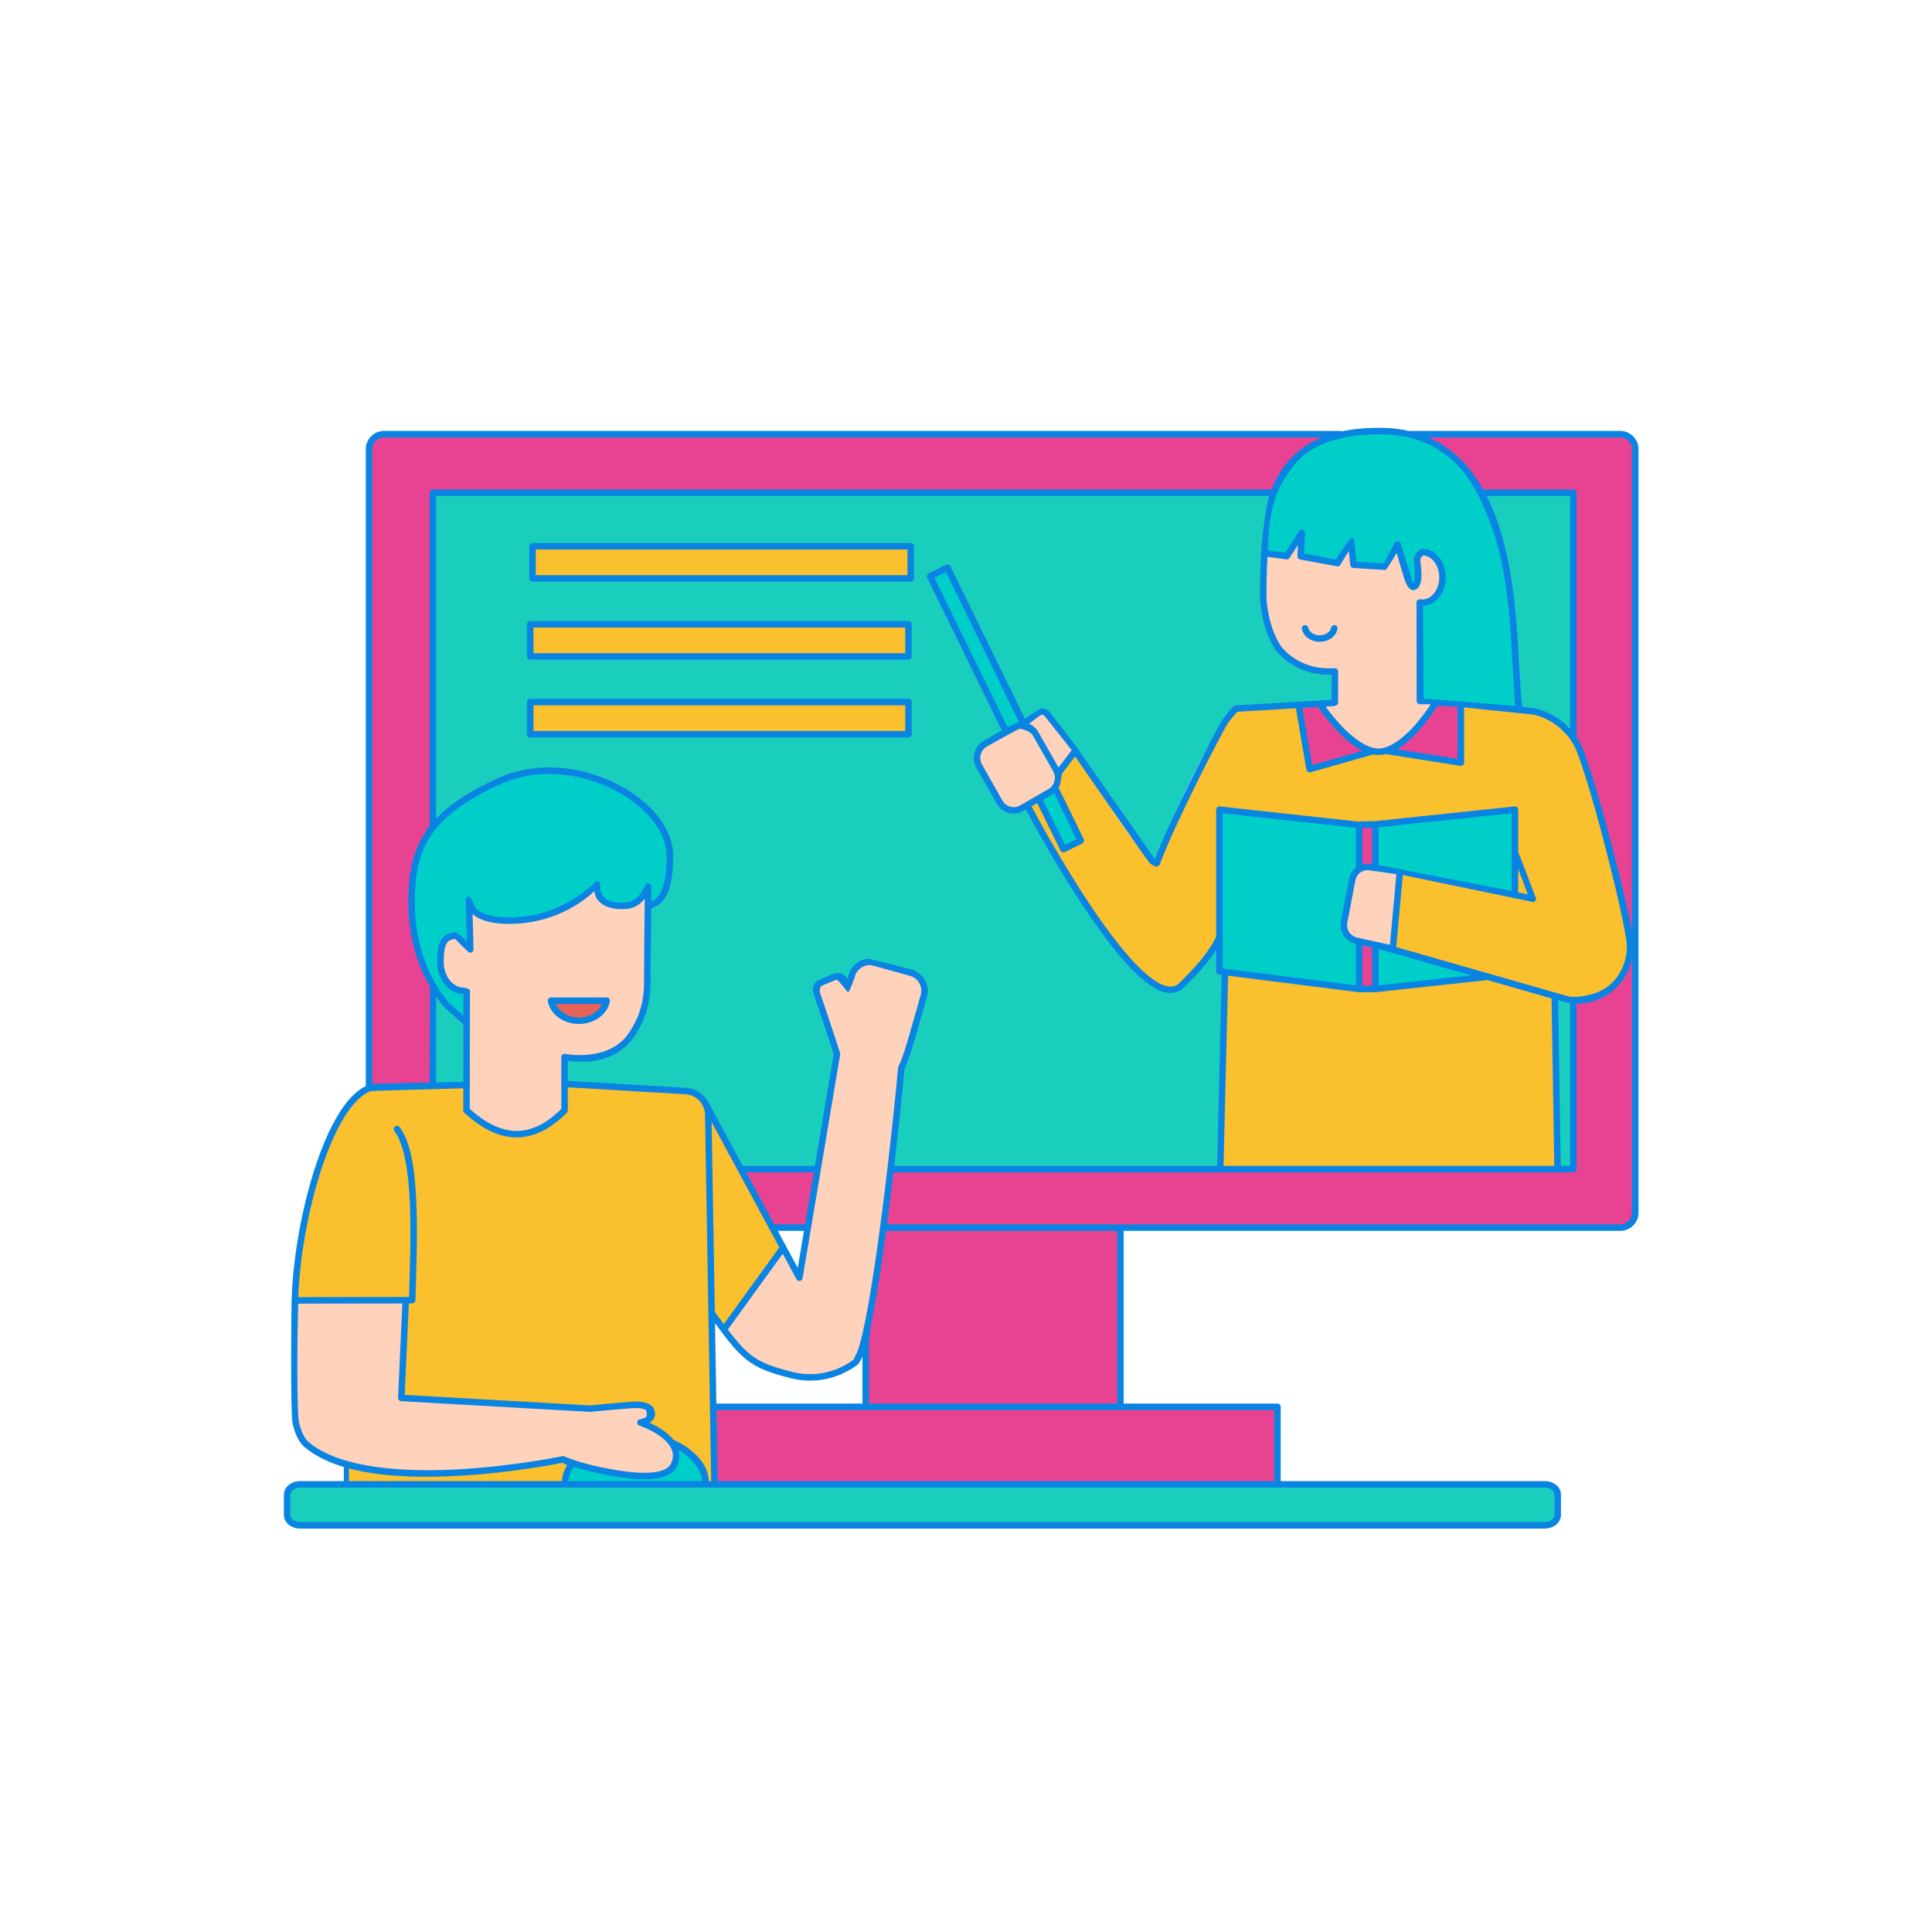 <?xml version="1.0" encoding="UTF-8"?>
<!DOCTYPE svg PUBLIC "-//W3C//DTD SVG 1.1//EN" "http://www.w3.org/Graphics/SVG/1.1/DTD/svg11.dtd">
<svg version="1.1" id="Layer_1_99_" xmlns="http://www.w3.org/2000/svg" xmlns:xlink="http://www.w3.org/1999/xlink" x="0px" y="0px" viewBox="0 0 595.276 595.276" enable-background="new 0 0 595.276 595.276" xml:space="preserve">
<path id="color_x5F_7" fill-rule="evenodd" clip-rule="evenodd" fill="#E96257" d="M170.514,308.815h15.711
	c-0.897,2.926-3.998,5.19-7.857,5.19C174.51,314.005,171.411,311.742,170.514,308.815z"></path>
<path id="color_x5F_6" fill-rule="evenodd" clip-rule="evenodd" fill="#1ACEBD" d="M475.901,469.478H92.526
	c-1.014,0-1.925-0.326-2.562-0.821c-0.637-0.496-0.995-1.14-0.995-1.838v-6.318c0-0.699,0.358-1.344,0.995-1.84
	c0.637-0.496,1.548-0.82,2.562-0.82h383.375c1.014,0,1.923,0.324,2.56,0.82c0.637,0.495,0.995,1.141,0.995,1.84v6.318
	c0,0.698-0.358,1.341-0.995,1.838C477.824,469.152,476.916,469.478,475.901,469.478z M228.742,359.711l-0.196,0.038l-11.339-21.004
	l-0.094,0.051c-1.351-1.789-3.435-2.992-5.817-3.133c-12.253-0.723-36.346-2.145-36.85-2.174v-7.226
	c1.64,0.307,14.242,2.347,20.612-7.241c3.422-5.152,4.885-10.213,4.885-16.411c0-9.987,0.206-15.875,0.214-23.201
	c0.205-0.019,0.439-0.051,0.714-0.125c0.739-0.199,1.707-0.658,2.638-1.652c1.861-1.989,3.556-6.046,3.379-14.372
	c-0.182-8.549-7.799-16.883-18.168-21.815c-6.48-3.082-14.07-4.84-21.675-4.438c-4.562,0.242-9.131,1.26-13.468,3.238
	c-9.17,4.181-15.472,8.438-19.689,13.277V152.305H391.76c-1.655,4.776-2.597,10.637-2.594,17.808
	c-0.067,0.081-0.107,0.181-0.114,0.285c0,0-0.332,5.484-0.332,12.994c0,2.719,0.53,6.225,1.534,9.551
	c1.003,3.326,2.464,6.469,4.428,8.447c3.795,3.822,8.938,5.98,14.4,6.006h1.731l-0.032,8.722c-0.125-0.008-0.232-0.01-0.438-0.004
	c-0.262,0.007-0.612,0.021-1.04,0.041c-0.855,0.039-2.019,0.1-3.393,0.178c-2.748,0.156-6.332,0.374-9.921,0.594
	c-3.59,0.222-7.184,0.447-9.955,0.615c-1.385,0.083-2.565,0.153-3.434,0.201c-0.868,0.048-1.477,0.071-1.541,0.07
	c-0.355-0.007-0.601,0.158-0.868,0.361c-0.266,0.204-0.546,0.479-0.86,0.831c-0.627,0.704-1.378,1.709-2.241,2.989
	c-1.727,2.56-3.892,6.214-6.268,10.637c-4.722,8.793-10.262,20.626-14.747,32.847c-0.143-0.076-0.377-0.229-0.698-0.53
	c-0.729-0.684-1.757-1.883-2.955-3.416c-2.398-3.066-5.499-7.48-8.563-11.995c-5.879-8.668-11.35-17.29-11.804-18.005
	c0.071-0.163,0.051-0.351-0.053-0.494c-0.181-0.27-0.763-1.011-1.619-2.102s-1.949-2.476-3.027-3.837
	c-2.157-2.723-4.253-5.35-4.253-5.35c-0.002-0.004-0.005-0.008-0.008-0.012c-0.513-0.61-1.23-0.955-1.97-1.017
	c-0.74-0.061-1.502,0.16-2.109,0.677l-3.382,2.883l-23.256-47.595c-0.082-0.168-0.253-0.276-0.44-0.279
	c-0.08-0.002-0.159,0.016-0.23,0.051l-5.353,2.653c-0.245,0.122-0.347,0.422-0.226,0.667l23.202,47.481l-6.032,3.479
	c-2.63,1.516-3.551,4.899-2.051,7.54l6.326,11.132c1.5,2.64,4.873,3.557,7.503,2.041l1.229-0.708
	c0.292,0.556,8.887,16.917,19.075,32.006c5.182,7.674,10.745,14.972,15.833,19.628c2.544,2.329,4.965,4.006,7.221,4.721
	c2.257,0.715,4.41,0.401,6.069-1.243c4.651-4.607,8.246-8.549,10.718-12.977v8.401c0,0.25,1.703,0.655,1.703,0.655l-1.392,57.519
	c-0.029,0.255-0.045,0.541-0.045,0.844l0.145,1.415H274.959c1.45-12.361,2.64-23.793,3.262-30.631
	c0.549-0.995,1.196-2.711,1.921-4.894c0.748-2.25,1.55-4.909,2.288-7.456c1.476-5.09,2.695-9.728,2.697-9.734
	c0.93-3.344-1.018-6.831-4.343-7.768l-11.102-3.131c-0.832-0.235-1.671-0.288-2.478-0.184c-2.421,0.315-4.545,2.047-5.244,4.555
	c0,0.001,0,0.001,0,0.002l-0.745,2.681l-0.442-1.085c-0.594-1.459-2.271-2.165-3.722-1.565l-4.352,1.799
	c-1.451,0.6-2.147,2.283-1.553,3.741c0.017,0.049,5.256,15.526,6.223,18.758l-5.866,34.911H228.742z M484.261,359.711h-3.859
	l-0.842-52.167c0.727,0.209,1.139,0.327,1.837,0.526c0.945,0.273,1.904,0.455,2.865,0.556V359.711z M133.888,305.416
	c2.01,3.179,3.64,4.869,3.64,4.869c0.008,0.009,0.017,0.017,0.026,0.026l5.614,4.972c0.035,0.032,0.076,0.059,0.119,0.08
	l-0.031,18.449l-9.368,0.197V305.416z M279.912,226.726c0.274,0,0.499-0.226,0.499-0.499v-9.906c0-0.274-0.226-0.499-0.499-0.499
	H163.379c-0.274,0-0.499,0.226-0.499,0.499v9.906c0,0.274,0.226,0.499,0.499,0.499H279.912z M457.233,152.305h27.028v73.629
	c-2.611-3.243-6.422-6.01-11.266-7.186c-0.151-0.037-0.345-0.063-0.661-0.106c-0.317-0.042-0.733-0.093-1.241-0.152
	c-0.623-0.073-1.588-0.174-2.452-0.268c-0.002-0.035-0.008-0.069-0.018-0.103c-0.373-1.238-0.613-3.58-0.796-6.641
	c-0.182-3.061-0.32-6.863-0.543-11.124c-0.449-8.526-1.241-18.896-3.438-28.954C462.379,164.681,460.28,158.103,457.233,152.305z
	 M279.912,202.753c0.274,0,0.499-0.226,0.499-0.499v-9.904c0-0.274-0.226-0.499-0.499-0.499H163.379
	c-0.274,0-0.499,0.226-0.499,0.499v9.904c0,0.274,0.226,0.499,0.499,0.499H279.912z M280.606,178.713
	c0.275-0.001,0.499-0.226,0.499-0.499v-9.904c0-0.275-0.225-0.499-0.499-0.499H164.073c-0.274,0-0.499,0.225-0.499,0.499v9.904
	c0,0.274,0.226,0.499,0.499,0.499H280.606z"></path>
<path id="color_x5F_5" fill-rule="evenodd" clip-rule="evenodd" fill="#FFD2BB" d="M124.705,401.114
	c-0.137,0.089-1.556,29.585-1.556,29.585c-0.012,0.271,58.657,3.821,58.657,3.821c0.17,0.014,4.866-0.825,9.087-1.144
	c2.11-0.159,4.272-0.209,5.979-0.015c0.854,0.096,3.712,0.465,3.88,2.024c0.044,0.404-1.022,1.471-1.469,1.726
	c-0.894,0.508-2.435,1.146-2.23,1.212c0,0,3.584,1.585,6.573,3.734c1.495,1.075,2.85,2.396,3.59,3.899
	c0.739,1.503,0.903,3.17,0.006,5.144c-0.419,0.924-1.187,1.61-2.282,2.118c-1.097,0.509-2.513,0.823-4.128,0.966
	c-3.231,0.287-7.252-0.101-11.16-0.757c-5.276-0.884-15.758-4.313-16.031-4.313c-0.039,0-0.078,0.005-0.115,0.014
	c0,0-14.671,3.079-31.854,4.071c-17.183,0.991-42.612-0.101-48.989-9.899c-4.66-7.159-1.573-33.549-1.233-42.13L124.705,401.114z
	 M267.838,296.864c0.517-0.015,1.047,0.047,1.572,0.195l11.104,3.129c2.803,0.789,4.437,3.714,3.651,6.541
	c-0.001,0.002-0.002,0.005-0.002,0.007c0,0-6.406,21.644-6.413,21.716c-0.971,10.69-9.228,71.45-10.633,78.443
	c-0.702,3.496-3.667,12.304-3.848,12.44c-5.582,4.176-12.742,5.577-19.47,3.813c-6.083-1.594-9.565-2.788-12.842-5.376
	c-2.285-1.806-7.184-8.287-7.114-8.384l17.393-24.034c0,0,5.52,8.655,5.56,8.416c0,0,11.589-69.077,11.568-69.15
	c-0.963-3.238-6.279-18.927-6.279-18.927c-0.004-0.009-0.008-0.018-0.012-0.027c-0.392-0.96,0.061-2.049,1.011-2.442l4.352-1.799
	c0.95-0.392,2.022,0.058,2.413,1.019c0,0,1.257,2.747,1.458,2.747c0.223,0,1.618-4.452,1.618-4.452
	C263.561,298.441,265.595,296.927,267.838,296.864z M183.4,273.64c0.044,0.749,0.21,1.721,0.739,2.676
	c1.08,1.948,3.655,3.694,9.064,3.213c3.494-0.31,5.079-2.624,5.983-4.37c0,0-0.242,17.295-0.242,27.45
	c0,6.044-1.388,10.848-4.717,15.859c-6.391,9.619-20.428,7.138-20.428,7.138c-0.034-0.007-0.352,16.283-0.352,16.283
	c-4.76,4.805-9.531,7.096-14.358,7.059c-4.823-0.036-9.769-2.409-14.849-7.073l0.063-36.666c0,0,0,0,0-0.001
	c0-0.274-1.155-0.421-1.448-0.421c-3.606,0-6.652-3.758-6.652-8.525c0-2.461,0.235-4.393,0.876-5.628
	c0.626-1.206,1.585-1.805,3.348-1.834c0.017,0.015,0.023,0.019,0.045,0.037c0.117,0.101,4.385,4.19,4.413,4.19
	c0.25,0,0.463-0.188,0.495-0.436c0.057-0.086-0.327-12.381-0.327-12.381c0.231,0.318,0.442,0.637,0.785,0.954
	c1.973,1.827,5.911,3.409,13.776,2.9C173.204,283.187,181.302,275.779,183.4,273.64z M187.452,308.41
	c0.006-0.031-18.177-0.368-18.177-0.094c0,0.032,0.003,0.063,0.009,0.094c0.714,3.784,4.543,6.594,9.083,6.594
	C182.908,315.004,186.738,312.194,187.452,308.41z M421.371,267.591c0.292-0.004,9.415,1.32,9.415,1.32l-2.089,22.8l-10.552-2.329
	c-0.004-0.001-0.009-0.002-0.013-0.004c-2.388-0.46-3.953-2.779-3.494-5.189l2.473-12.998
	C417.511,269.083,419.324,267.616,421.371,267.591z M314.83,223.994c1.518,0.036,2.977,0.846,3.786,2.27l6.326,11.133
	c1.232,2.169,0.48,4.933-1.682,6.179l-8.682,5.006c-2.161,1.245-4.902,0.501-6.136-1.668l-6.326-11.133
	c-1.233-2.169-0.479-4.933,1.682-6.179l8.682-5.006C313.021,224.284,314.613,223.988,314.83,223.994z M321.044,219.708
	c0.481,0.04,0.947,0.267,1.287,0.67c0.008,0.01,8.266,10.462,8.503,10.777l-4.767,6.255c-0.076-0.172-6.582-11.64-6.582-11.64
	c-0.759-1.336-2.002-2.218-3.381-2.579l3.561-3.037C320.065,219.813,320.562,219.667,321.044,219.708z M407.486,217.252
	c0.641-0.035,4.292-0.532,4.292-0.806c0-0.002,0-0.004,0-0.006l0.035-9.541c0,0,0-0.001,0-0.002c0-0.274-2.731-0.499-2.731-0.499
	c-5.134,0-10.058-2.052-13.69-5.709c-1.761-1.774-3.208-4.801-4.182-8.033c-0.975-3.233-1.491-6.675-1.491-9.263
	c0-7.168,0.292-11.965,0.317-12.395c0,0,6.763,0.8,6.869,0.638l3.625-5.618l-0.284,5.349c-0.013,0.25,12.194,2.572,12.302,2.396
	l3.373-5.511l1.05,6.199c0.026,0.241,10.283,0.594,10.375,0.423l3.137-5.792c0.237,0.863,0.682,2.506,1.433,5.062
	c0.464,1.578,1.641,6.927,3.595,6.957c1.537,0.023,2.411-2.003,1.626-8.15c-0.098-0.766,0.944-2.167,1.091-2.276
	c0.049-0.036,0.08-0.056,0.115-0.078c3.042,0.061,5.614,3.237,5.614,7.299c0,4.101-2.618,7.319-5.698,7.319
	c-0.25,0-1.322,0.158-1.322,0.431c0,0,0.28,30.827,0.553,30.827c0.167,0,4.106,0.227,4.048,0.33c0,0-2.2,3.607-5.428,7.208
	c-3.229,3.603-7.491,7.116-11.379,7.116s-8.349-3.525-11.767-7.133C410.208,221.085,408.194,218.273,407.486,217.252z
	 M402.118,193.101c-0.273,0.002-0.495,0.227-0.495,0.499c0,0.034,0.003,0.068,0.01,0.102c0.402,2.065,2.52,3.546,4.988,3.546
	c2.469,0,4.586-1.48,4.988-3.546c0.006-0.032,0.009-0.063,0.009-0.095c0-0.275-0.225-0.499-0.499-0.499
	c-0.239,0-0.445,0.171-0.49,0.405c-0.291,1.494-1.938,2.737-4.007,2.737c-2.068,0-3.716-1.242-4.006-2.737
	C402.577,193.308,402.417,193.15,402.118,193.101z"></path>
<path id="color_x5F_4" fill-rule="evenodd" clip-rule="evenodd" fill="#00CEC9" d="M216.953,456.842h-42.358
	c0.019-0.054,0.028-0.112,0.027-0.169c0-1.674,0.679-3.495,1.922-5.262c2.773,0.801,7.644,2.114,12.941,3.002
	c3.954,0.663,8.032,1.066,11.414,0.766c1.69-0.15,3.209-0.472,4.459-1.053c1.25-0.58,2.24-1.436,2.775-2.613
	c1-2.199,0.829-4.239-0.002-5.955c5.364,2.908,8.795,7.381,8.795,11.113C216.925,456.731,216.934,456.788,216.953,456.842z
	 M143.958,277.292l0.477,14.161c-0.205-0.208-2.216-2.753-4.25-3.207c-1.795-0.401-3.624,1.219-3.992,1.927
	c-0.785,1.512-0.989,3.571-0.989,6.091c0,5.195,3.992,9.269,8.28,9.269c0.153,0-0.194,8.525-0.194,8.525l-5.059-4.482
	c-0.031-0.032-10.178-10.43-10.84-28.996c-0.333-9.34,0.686-16.593,4.57-22.806c3.884-6.213,10.677-11.442,22.03-16.619
	c4.915-2.241,10.154-3.217,15.34-3.201c6.668,0.02,13.251,1.679,18.958,4.394c10.144,4.825,17.429,12.973,17.598,20.936
	c0.174,8.183-1.507,11.954-3.11,13.666c-0.801,0.856-2.351,1.794-2.933,1.951c-0.298,0.08,0.14-6.278-0.135-6.278
	c-0.217,0-0.41,0.142-0.475,0.349c0,0-1.735,5.176-6.122,5.565c-5.178,0.459-7.213-1.104-8.1-2.702
	c-0.886-1.598-1.362-3.858-1.457-3.749c0,0-8.632,9.991-24.006,10.985c-7.711,0.498-11.336-1.065-13.033-2.636
	c-0.848-0.785-1.796-3.649-2.062-3.649c-0.26,0-0.477,0.203-0.497,0.461c0,0,0.007,0.044,0.008,0.047H143.958z M424.265,291.756
	c0,0,20.59,5.816,31.609,8.983l-31.609,3.422V291.756z M376.22,250.02l42.062,4.596v13.017c-1.08,0.784-1.885,1.957-2.153,3.371
	l-2.474,12.998c-0.558,2.937,1.364,5.793,4.286,6.357l0.342,0.076v13.721l-42.062-5.322V250.02z M466.275,250.018v25.131
	l-42.01-8.195v-12.51L466.275,250.018z M324.916,243.548l7.434,15.21l-4.458,2.21l-7.155-14.546
	c-0.031-0.063-0.074-0.118-0.127-0.162C320.61,246.26,324.577,243.887,324.916,243.548z M291.702,175.573l23.175,47.43
	c-0.274-0.008-0.549,0.002-0.823,0.036c-0.71,0.086-3.855,1.718-3.855,1.718l-22.954-46.974L291.702,175.573z M425.128,133.303
	c11.826,0,19.524,5.13,26.059,11.666c4.954,4.953,10.189,19.801,11.684,26.645c2.176,9.966,2.967,20.288,3.416,28.793
	c0.224,4.253,0.925,16.242,1.31,17.701c-0.194-0.021-29.341-2.844-29.609-2.85c0,0,0.16-29.046,0.27-29.046
	c3.762,0,6.697-3.788,6.697-8.318c0-4.529-2.934-8.32-6.697-8.32c-0.231,0-2.253,2.406-2.112,3.502
	c0.551,4.32-0.305,7.023-0.711,7.667c-0.204,0.321-4.581-13.478-4.805-13.478c-0.184,0-4.009,6.851-4.009,6.851l-9.151-0.589
	c0,0-0.951-7.296-1.206-7.296c-0.174,0-4.388,6.717-4.388,6.717l-10.61-1.968c0,0-0.28-6.602-0.28-6.611
	c0-0.274-4.749,6.456-4.749,6.456l-6.073-0.817c0.006-7.21,2.169-17.557,2.043-17.651c2-5.148,5.815-9.827,9.228-12.508
	C408.123,134.596,416.913,133.303,425.128,133.303z"></path>
<path id="color_x5F_3" fill-rule="evenodd" clip-rule="evenodd" fill="#E84393" d="M393.106,456.842H220.634
	c0-0.029-0.29-17.166-0.386-22.888h172.858V456.842z M272.589,378.74c0.031,0.006,0.062,0.008,0.094,0.008h72.037
	c-0.004,0.025-0.005,0.051-0.004,0.076v53.796c-0.002,0.124,0.042,0.243,0.123,0.336h-77.66c0.037-0.071,0.055-0.151,0.055-0.232
	v-19.372c0.002-0.25,0.43-4.109,0.862-6.26C269.508,400.061,272.486,379.509,272.589,378.74z M248.473,377.75h-10.208l-9.2-17.04
	h22.27L248.473,377.75z M499.237,377.75H272.719c0.76-5.709,1.457-11.407,2.122-17.04H484.76c0.274,0,0.499-0.225,0.499-0.499
	v-51.509c4.059,0.181,8.096-1.13,11.314-3.77c4.244-3.482,6.529-8.834,6.12-14.329c-0.519-6.879-1.815-12.677-1.819-12.694
	c0-0.002-0.001-0.004-0.002-0.006c0-0.004-0.001-0.009-0.002-0.013c0,0-0.007-0.035-0.007-0.036
	c-0.002-0.005-0.004-0.01-0.006-0.015c-0.039-0.155-8.026-32.084-13.525-46.615c-0.501-1.324-1.197-2.662-2.073-3.952
	c0-0.005,0-0.011,0-0.016v-75.449c0-0.274-0.226-0.499-0.499-0.499h-28.066c-1.386-2.502-2.953-4.851-4.742-6.982
	c-3.768-4.489-8.507-8.013-14.423-10.056h61.708c2.272,0,4.106,1.83,4.106,4.104v235.275c0,1.088-0.432,2.13-1.204,2.9h-0.002
	C501.369,377.317,500.327,377.75,499.237,377.75z M118.299,134.269h291.895c-3.343,1.037-6.533,2.564-9.375,4.796
	c-3.612,2.838-6.629,6.807-8.692,12.241H133.389c-0.275,0-0.499,0.226-0.499,0.499v102.449c-0.002,0.12,0.04,0.237,0.117,0.329
	c-0.69,0.867-1.324,1.75-1.893,2.659c-4.028,6.444-5.054,13.943-4.718,23.374c0.375,10.513,3.761,18.483,6.703,23.504
	c-0.133,0.096-0.212,0.251-0.209,0.413v29.496l-18.183,0.38c-0.272,0.005-0.491,0.229-0.491,0.499c0,0.051,0.008,0.102,0.023,0.151
	c-0.011-0.027-0.024-0.053-0.039-0.078c0-0.007,0-0.015,0-0.022V138.373C114.199,136.098,116.031,134.269,118.299,134.269z
	 M423.266,304.224h-3.985v-13.568l3.985,0.88V304.224z M419.281,254.532l3.985,0.08v12.196l-0.819-0.119
	c-1.108-0.214-2.202-0.065-3.166,0.359V254.532z M406.317,217.312c0.001,0.003,0.003,0.007,0.005,0.01c0,0,2.428,3.677,5.915,7.358
	c2.596,2.741,5.772,5.523,9.069,6.769l-17.401,4.914l-3.206-18.715c1.807-0.109,3.81-0.234,5.269-0.316
	C406.109,217.324,406.179,217.32,406.317,217.312z M442.232,216.618c0.562,0.051,0.96,0.084,1.605,0.144
	c1.611,0.15,3.808,0.366,5.77,0.554l0.006,17.081l-20.758-3.254l0.002-0.002c2.959-1.36,5.726-3.932,7.994-6.463
	C440.151,220.997,442.381,216.707,442.232,216.618z"></path>
<path id="color_x5F_2" fill-rule="evenodd" clip-rule="evenodd" fill="#FBC02D" d="M106.765,451.312v6.078h66.603
	c0,0,1.164-2.539,1.493-4.001c0.329-1.462,0.696-2.803,0.696-2.803l-2.651-0.653c0,0-21.507,4.719-38.627,4.582
	C117.159,454.379,106.765,451.312,106.765,451.312z M219.637,456.842h-1.74c0.019-0.054,0.028-0.112,0.027-0.169
	c-1.847-8.578-10.645-12.56-10.682-12.55c-0.832-1.109-1.906-2.064-3.033-2.875c-2.224-1.599-4.214-2.445-5.462-2.926
	c0.426-0.123,2.26-1.405,2.417-1.779c0.28-0.663,0.237-1.502-0.238-2.407c-0.303-0.576-5.22-1.535-6.13-1.638
	c-1.819-0.206-9.18,1.352-14.091,1.225c-18.464-0.484-56.536-3.471-56.536-3.471l1.358-29.161c0.01-0.18,1.975-0.365,1.98-0.541
	c0.281-9.701,0.699-20.773,0.252-30.492c-0.447-9.719-1.706-18.079-5.037-22.479c-0.09-0.123-0.232-0.198-0.385-0.203
	c-0.005,0-0.011,0-0.017,0c-0.274,0-0.499,0.225-0.499,0.499c0,0.111,0.037,0.219,0.105,0.306c3.028,4,4.392,12.265,4.836,21.921
	c0.438,9.522,0.039,20.397-0.242,30.008l-35.152,0.062c0.408-12.215,2.968-27.052,6.97-39.473
	c2.029-6.296,4.425-11.968,7.077-16.353c2.653-4.385,6.118-8.125,9.087-9.299c0.255-0.095,28.752-0.241,28.752-0.241
	s0.045,7.575,0.148,7.671c5.251,4.868,10.483,7.43,15.68,7.469c5.198,0.039,10.289-2.456,15.223-7.487
	c0.091-0.093,0.142-7.974,0.142-7.974c0.579,0.034,24.558,1.452,36.791,2.174c3.602,0.213,6.427,3.177,6.488,6.815
	c0.265,15.751,0.589,34.984,1.025,60.783l-0.202,0.145c0.077,0.107,0.134,0.182,0.209,0.289L219.637,456.842z M218.728,343.666
	l21.997,40.743c-0.055,0.035-0.102,0.08-0.139,0.133l-17.555,24.259c-0.012,0.015-0.022,0.031-0.032,0.047
	c-0.984-1.324-2.077-2.846-3.249-4.489C219.316,378.622,218.995,359.501,218.728,343.666z M479.403,359.711H376.228
	c0.079-0.307,0.131-0.732,0.143-1.21c0.086-0.088,0.14-0.207,0.144-0.337l1.404-58.105l40.798,5.16
	c0.009,0.001,0.019,0.001,0.029,0.002c0.012,0.001,0.023,0.002,0.035,0.002h4.984c0.041,0,0.082-0.006,0.121-0.016l34.527-3.737
	c8.562,2.461,12.01,3.457,20.143,5.786L479.403,359.711z M450.606,217.412c1.672,0.161,3.088,0.293,4.826,0.464
	c4.177,0.41,8.346,0.831,11.561,1.171c1.607,0.169,2.974,0.319,3.983,0.436c0.504,0.059,0.92,0.109,1.227,0.15
	c0.308,0.041,0.53,0.08,0.556,0.086c7.009,1.703,11.778,6.935,13.639,11.857c5.453,14.412,13.504,46.557,13.504,46.557
	c0,0.002,0.001,0.005,0.002,0.008c0.013,0.06,1.283,5.767,1.795,12.537c0.385,5.172-1.765,10.208-5.757,13.482
	c-3.115,2.557-7.043,3.78-10.971,3.522c-0.069-0.032-0.144-0.048-0.219-0.047c-0.048,0.001-0.095,0.009-0.141,0.023
	c-0.986-0.088-1.97-0.267-2.939-0.546c0,0,0-0.001,0-0.002c-8.432-2.411-12.738-3.655-22.17-6.365
	c-0.072-0.216-0.283-0.357-0.509-0.341c-0.012,0-0.024,0.002-0.035,0.003l-0.456,0.049c-12.125-3.484-28.576-8.205-28.846-8.283
	l2.124-23.167l34.549,7.175c0.086,0.167,0.258,0.273,0.445,0.273c0.117,0,0.23-0.041,0.32-0.115l5.105,1.061
	c0.034,0.007,0.068,0.011,0.103,0.011c0.274,0,0.499-0.226,0.499-0.499c0-0.048-0.007-0.096-0.021-0.142
	c-0.704-2.395-2.861-7.726-5.255-13.723c-0.046-0.119-0.137-0.216-0.252-0.271v-13.312c0,0,0,0,0-0.001
	c0-0.274-0.226-0.499-0.499-0.499c-0.005,0-0.009,0-0.014,0.001c-0.013,0-0.026,0-0.039,0.002l-43.059,4.539
	c-0.103,0.007-0.2,0.046-0.28,0.111l-4.589-0.092c-0.017-0.001-0.034-0.001-0.051,0c-0.1,0.008-0.195,0.046-0.273,0.109
	l-42.695-4.665c-0.016-0.003-0.033-0.004-0.05-0.004c-0.002,0-0.003,0-0.004,0c-0.275,0-0.499,0.225-0.499,0.499v39.334
	c-0.043,0.041-0.078,0.09-0.104,0.143c-2.381,4.889-6.168,9.106-11.316,14.206c-1.41,1.396-3.044,1.639-5.064,0.999
	c-2.021-0.64-4.366-2.231-6.852-4.507c-4.971-4.55-10.517-11.809-15.678-19.451c-10.177-15.071-18.794-31.486-19.035-31.945
	l2.624-1.514c0.007,0.047,0.022,0.092,0.043,0.135l7.375,14.996c0.084,0.171,0.259,0.281,0.449,0.281
	c0.077,0,0.153-0.018,0.222-0.053l5.351-2.653c0.244-0.122,0.346-0.421,0.226-0.667l-7.832-16.029
	c-0.006-0.014-0.013-0.029-0.021-0.043c0.829-1.261,1.122-2.829,0.772-4.321c0.141-0.012,0.27-0.083,0.356-0.195l4.562-5.987
	c0.369,0.58,5.791,9.148,11.732,17.905c3.069,4.525,6.176,8.949,8.604,12.052c1.213,1.551,2.249,2.77,3.058,3.529
	c0.405,0.38,0.737,0.649,1.099,0.796c0.181,0.073,0.392,0.125,0.631,0.053c0.241-0.073,0.429-0.293,0.503-0.494
	c4.481-12.243,10.047-24.125,14.775-32.928c2.364-4.402,4.52-8.036,6.217-10.552c0.848-1.257,1.582-2.238,2.157-2.882
	c0.288-0.323,0.537-0.561,0.722-0.703c0.184-0.14,0.308-0.152,0.242-0.154c0.231,0.004,0.743-0.024,1.615-0.072
	c0.872-0.048,2.053-0.117,3.439-0.201c2.773-0.168,6.368-0.392,9.957-0.613c1.319-0.081,2.368-0.141,3.645-0.218l3.318,19.368
	c0.041,0.239,0.25,0.415,0.492,0.415c0.046,0,0.092-0.007,0.136-0.019l18.99-5.36c0.11-0.032,0.206-0.1,0.272-0.194
	c0.608,0.13,1.217,0.207,1.826,0.207c0.794,0,1.583-0.125,2.364-0.342c0.074,0.072,0.168,0.119,0.27,0.135l22.671,3.555
	c0.026,0.004,0.052,0.006,0.078,0.006c0.274,0,0.499-0.226,0.499-0.499l0,0L450.606,217.412z M467.274,265.123
	c1.916,4.81,3.539,8.932,4.237,11.113l-4.237-0.88V265.123z M279.412,225.727H163.879v-8.907h115.534V225.727z M279.412,201.755
	H163.879v-8.905h115.534V201.755z M280.106,177.714H164.573v-8.905h115.533V177.714z"></path>
<path id="color_x5F_1" fill-rule="evenodd" clip-rule="evenodd" fill="#0984E3" d="M475.901,470.976H92.526
	c-1.33,0-2.554-0.414-3.483-1.138c-0.928-0.723-1.572-1.801-1.572-3.019v-6.318c0-1.22,0.644-2.299,1.572-3.022
	c0.929-0.723,2.153-1.136,3.483-1.136h13.422c-0.029-1.445-0.027-2.892,0.004-4.339c-4.644-1.385-8.754-3.336-11.988-6.018
	c-1.933-1.603-3.076-4.205-3.807-7.395s-0.389-37.972-0.299-38.236c0.389-12.429,2.978-27.463,7.053-40.113
	c2.054-6.374,4.481-12.139,7.222-16.672c2.555-4.224,5.378-7.393,8.568-8.92V138.373c0-3.083,2.52-5.602,5.598-5.602h294.578
	c0.186-0.003,0.37,0.046,0.528,0.142c3.89-0.83,7.887-1.108,11.723-1.108c3.257,0,6.264,0.353,9.053,0.997
	c0.084-0.022,0.171-0.032,0.258-0.031h64.798c3.081,0,5.604,2.519,5.604,5.602v235.275c0,1.483-0.59,2.909-1.642,3.959l-0.002,0.002
	c-1.049,1.05-2.474,1.639-3.96,1.639H346.214v53.208h47.391c0.548,0,0.999,0.451,0.999,0.999v22.888h81.297
	c1.33,0,2.552,0.413,3.481,1.136c0.928,0.723,1.572,1.803,1.572,3.022v6.318c0,1.219-0.644,2.296-1.572,3.019
	C478.454,470.562,477.232,470.976,475.901,470.976z M475.901,458.341H92.526c-0.909,0-1.716,0.294-2.255,0.714
	c-0.54,0.42-0.802,0.921-0.802,1.446v6.318c0,0.524,0.262,1.023,0.802,1.443s1.346,0.716,2.255,0.716h383.375
	c0.909,0,1.714-0.296,2.253-0.716c0.54-0.42,0.802-0.919,0.802-1.443v-6.318c0-0.525-0.262-1.026-0.802-1.446
	C477.615,458.634,476.81,458.341,475.901,458.341z M173.141,456.343c0.068-1.661,0.645-3.333,1.613-4.931
	c-0.287-0.089-1.23-0.489-1.354-0.737c-1.108,0.229-15.04,3.063-31.664,4.022c-11.432,0.659-23.994,0.468-34.248-2.259
	c0.023,1.301,0.021,2.604-0.004,3.905H173.141z M216.407,456.343c-0.183-3.114-2.93-6.92-7.333-9.659
	c0.402,1.532,0.322,3.258-0.487,5.038c-0.592,1.303-1.692,2.242-3.018,2.859c-1.326,0.616-2.896,0.945-4.624,1.098
	c-3.457,0.307-7.564-0.105-11.541-0.772c-5.125-0.859-9.809-2.104-12.653-2.918c-0.99,1.49-1.535,2.987-1.611,4.356H216.407z
	 M392.607,434.454h-171.85c0.091,5.375,0.367,21.722,0.37,21.889h171.48V434.454z M219.129,456.343
	c-0.007-0.417-0.5-29.727-0.868-51.483c-0.043-0.062-0.077-0.105-0.121-0.166l0.115-0.082c-0.436-25.881-0.763-45.289-1.03-61.13
	c-0.056-3.382-2.675-6.127-6.018-6.324c-12.058-0.712-35.024-2.068-36.263-2.141v7.094c0,0.262-0.102,0.512-0.285,0.699
	c-4.994,5.094-10.224,7.678-15.583,7.637c-5.358-0.04-10.708-2.683-16.016-7.604c-0.204-0.19-0.32-0.455-0.32-0.734l0.012-6.79
	c0,0-28.463,0.801-28.622,0.86c-2.799,1.107-5.667,4.09-8.29,8.425c-2.623,4.336-5.009,9.98-7.028,16.25
	c-3.929,12.198-6.462,26.757-6.922,38.82l34.142-0.06c0.28-9.497,0.658-20.151,0.228-29.488c-0.443-9.623-1.858-17.842-4.734-21.642
	c-0.138-0.176-0.212-0.392-0.212-0.615c0-0.547,0.45-0.999,0.999-0.999c0.012,0,0.025,0,0.038,0.001
	c0.304,0.012,0.586,0.162,0.767,0.408c3.482,4.6,4.688,13.004,5.138,22.755c0.449,9.751,0.027,20.834-0.254,30.532
	c0.003,0.426-0.269,0.81-0.673,0.95c-0.135,0.063-1.359,0.096-1.359,0.096l-1.281,28.169l57.201,3.244
	c0.073,0.004,13.275-1.365,15.15-1.154c0.938,0.107,1.788,0.278,2.529,0.574c0.74,0.296,1.415,0.733,1.796,1.459
	c0.524,0.998,0.598,2.024,0.258,2.833c-0.328,0.779-0.945,1.266-1.543,1.617c1.289,0.583,2.887,1.386,4.421,2.489
	c1.086,0.781,2.132,1.698,2.978,2.77c0.117,0.013,10.595,4.339,10.927,12.73H219.129z M123.972,401.616l-1.322,29.06
	c-0.025,0.544,0.399,1.014,0.942,1.044l58.187,3.301c0.179,0.01,13.387-1.349,15.039-1.163c0.826,0.093,1.527,0.25,2.011,0.442
	c0.484,0.194,0.599,2.154,0.209,2.376c-0.78,0.443-1.873,0.622-1.873,0.622c-0.489,0.07-0.858,0.494-0.858,0.989
	c0,0.429,0.277,0.813,0.684,0.949c0,0,3.436,1.137,6.344,3.228c1.454,1.046,2.747,2.322,3.432,3.714
	c0.684,1.392,0.841,2.865,0,4.716c-0.363,0.797-1.02,1.399-2.039,1.873c-1.02,0.473-2.383,0.781-3.96,0.921
	c-3.156,0.28-7.15-0.101-11.036-0.753c-12.016-2.015-15.844-4.41-16.332-4.295c0,0-14.639,3.072-31.779,4.061
	s-36.743-0.258-46.383-8.252c-1.394-1.156-2.453-3.334-3.133-6.302c-0.68-2.969-0.547-28.005-0.199-36.476L123.972,401.616z
	 M265.736,432.456v-14.433c-0.103,0.252-1.001,2.084-1.571,2.511c-5.946,4.448-13.576,5.943-20.746,4.063
	c-6.125-1.605-9.885-2.878-13.392-5.649c-2.975-2.35-5.78-5.826-9.721-11.259c0.173,10.224,0.308,18.261,0.417,24.768H265.736z
	 M344.216,379.248h-71.194c-0.084,0.622-0.164,1.256-0.249,1.875c-1.338,9.785-2.772,19.018-4.188,26.066
	c-0.331,1.644-0.849,5.869-0.852,6.163v19.105h76.483V379.248z M268.324,297.37c0.317,0.023,12.054,3.299,12.054,3.299
	c2.54,0.716,4.02,3.357,3.306,5.925c-0.001,0.004-0.002,0.009-0.004,0.013c0,0-4.223,14.887-4.96,17.106
	c-0.737,2.22-1.45,4.061-1.858,4.772c-0.071,0.124-0.115,0.263-0.129,0.405c-0.97,10.68-3.266,32.436-5.938,51.96
	c-1.336,9.763-2.768,18.973-4.169,25.945c-0.7,3.487-1.395,6.416-2.055,8.553c-0.331,1.068-1.549,3.546-1.602,3.585
	c-5.461,4.086-12.464,5.457-19.045,3.732c-6.069-1.591-9.461-2.757-12.661-5.285c-2.154-1.703-4.279-4.107-7.013-7.708
	l16.923-23.384l4.249,7.869c0.174,0.322,0.512,0.522,0.878,0.522c0.485,0,0.903-0.353,0.985-0.831l11.584-68.924
	c0.024-0.15,0.014-0.305-0.03-0.45c-0.98-3.298-6.285-18.944-6.285-18.944c-0.006-0.019,0.02-1.558,0.718-1.847l4.351-1.799
	c0.698-0.289,3.278,3.804,3.682,3.804c0.446,0,2.099-4.821,2.099-4.821h-0.002C264.027,298.624,266.111,297.21,268.324,297.37z
	 M219.26,345.705l20.86,38.633l-17.121,23.658c-0.847-1.147-1.768-2.424-2.751-3.801C219.83,379.362,219.534,361.953,219.26,345.705
	z M239.641,379.248h8.072l-1.916,11.402L239.641,379.248z M250.746,361.209h-20.844l8.661,16.041h9.484L250.746,361.209z
	 M275.284,361.209c-0.628,5.31-1.284,10.66-1.998,16.041h225.95c0.959,0,1.873-0.378,2.548-1.054c0,0,0.001-0.001,0.001-0.002
	c0.678-0.676,1.058-1.591,1.058-2.547v-78.112c-0.817,3.797-2.884,7.264-5.952,9.781c-3.175,2.606-7.128,3.948-11.132,3.893v51
	c0,0.548-0.451,0.999-0.999,0.999H275.284z M483.762,359.211v-50.146c-0.84-0.11-3.227-0.723-3.692-0.856l0.822,51.002H483.762z
	 M391.069,152.804H134.388v99.42c4.26-4.512,10.386-8.515,18.983-12.434c4.398-2.006,9.025-3.039,13.643-3.285
	c7.697-0.408,15.369,1.37,21.92,4.487c10.481,4.986,18.265,13.417,18.453,22.258c0.178,8.398-1.523,12.596-3.514,14.723
	c-0.995,1.063-3.105,1.842-3.219,1.863c-0.016,7.133-0.212,12.993-0.212,22.773c0,6.275-1.498,11.466-4.967,16.689
	c-6.136,9.233-17.615,8.002-20.53,7.537v6.182c1.096,0.065,24.283,1.433,36.38,2.147c2.558,0.152,4.793,1.458,6.228,3.393
	l0.092-0.051l11.178,20.705h22.258l5.776-34.372c-0.973-3.227-5.982-18.031-6.189-18.644c-0.669-1.699,0.149-3.656,1.839-4.355
	h0.002l4.351-1.801c1.627-0.673,3.474,0.086,4.245,1.643l0.375-1.346c0.752-2.702,3.048-4.575,5.663-4.916
	c0.871-0.113,13.778,3.326,13.778,3.326c3.587,1.012,5.69,4.781,4.687,8.385c-0.003,0.013-4.241,14.953-4.992,17.213
	c-0.707,2.129-1.323,3.753-1.904,4.836c-0.613,6.743-1.777,17.916-3.193,30.031h99.526c0-0.26,1.37-58.84,1.37-58.84l-0.819-0.103
	c-0.497-0.063-0.874-0.49-0.874-0.991v-6.594c-2.448,3.874-5.754,7.451-9.867,11.525c-1.784,1.766-4.195,2.116-6.57,1.363
	c-2.375-0.752-4.836-2.473-7.409-4.828c-5.146-4.71-10.716-12.028-15.909-19.718c-9.795-14.506-17.935-29.845-18.858-31.597
	l-0.782,0.451c-2.865,1.651-6.552,0.649-8.185-2.226l-6.326-11.13c-1.634-2.876-0.631-6.57,2.233-8.221l5.63-3.244l-23-47.064
	c-0.24-0.49-0.035-1.093,0.454-1.334l5.351-2.651c0.143-0.071,0.301-0.107,0.46-0.104c0.376,0.006,0.716,0.223,0.882,0.56
	l22.972,47.015c0,0,4.498-3.328,5.367-3.256c0.868,0.073,1.711,0.474,2.311,1.189c0.006,0.007,0.012,0.014,0.018,0.021
	c0,0,9.11,11.756,9.084,11.989c0.595,0.938,23.21,33.216,23.279,33.273c4.454-12.023,19.077-40.399,20.819-42.982
	c0.87-1.29,2.906-3.703,3.213-3.938c0.307-0.235,0.613-0.472,1.18-0.462c-0.02,0,28.952-1.69,29.214-1.697l0.028-7.722h-1.23
	c-5.533,0-10.842-2.213-14.753-6.152c-2.065-2.079-3.537-5.283-4.553-8.655c-1.017-3.373-1.555-6.911-1.555-9.695
	c0-7.524,0.332-13.025,0.332-13.025C388.561,170.225,389.542,157.482,391.069,152.804z M423.976,305.698
	c-0.069,0.016-5.195,0.024-5.195,0.024c-0.036,0-0.072-0.002-0.107-0.006c-0.007-0.001-0.013-0.001-0.02-0.002l-40.25-5.092
	c0,0-1.41,58.289-1.41,58.589h101.902l-0.833-51.577c-8.004-2.292-11.315-3.249-19.697-5.657L423.976,305.698z M183.156,274.582
	c0.111,0.642,0.153,1.267,0.546,1.977c1.177,2.121,4.018,3.958,9.542,3.468c2.538-0.225,4.242-1.67,5.417-3.136
	c0,0-0.218,15.585-0.218,25.719c0,5.966-1.351,10.641-4.633,15.582c-6.184,9.308-19.795,6.502-19.865,6.502
	c-0.547,0-0.999,0.45-0.999,0.999v15.973c-4.648,4.641-9.237,6.82-13.854,6.785c-4.612-0.035-9.391-2.297-14.354-6.808l0.063-36.433
	c0,0,0-0.001,0-0.002c0-0.547-1.683-0.919-1.948-0.919c-3.264,0-6.153-3.473-6.153-8.025c0-2.431,0.252-4.302,0.821-5.397
	c0.531-1.022,1.263-1.471,2.744-1.533c0.096,0.088,3.972,4.103,4.453,4.182c0.515,0.094,1.02-0.232,1.148-0.739
	c0.072-0.154-0.268-11.176-0.268-11.176c2.134,1.922,6.204,3.471,14.048,2.963C171.955,283.767,180.035,277.479,183.156,274.582z
	 M407.306,134.768H118.299c-1.999,0-3.601,1.6-3.601,3.605V333.91l17.691-0.371c0,0,0.035-29.328,0.109-29.473
	c-2.934-5.1-6.232-13.036-6.603-23.432c-0.338-9.476,0.694-17.096,4.795-23.655c0.525-0.842,1.698-2.638,1.699-2.724V151.805
	c0-0.547,0.45-0.999,0.999-0.999h258.395c2.091-5.354,5.116-9.298,8.727-12.135C402.617,137.016,404.91,135.746,407.306,134.768z
	 M134.388,307.076c1.596,2.322,2.784,3.559,2.784,3.559c0.017,0.017,0.034,0.033,0.053,0.049l5.563,4.931l-0.029,17.707
	l-8.371,0.175V307.076z M186.961,307.317c0.547,0.001,0.998,0.451,0.998,1c0,0.062-0.006,0.124-0.017,0.185
	c-0.766,4.062-4.828,7.001-9.574,7.001c-4.745,0-8.806-2.939-9.572-7.001c-0.012-0.061-0.017-0.123-0.017-0.185
	c0-0.548,0.45-0.999,0.998-1H186.961z M171.253,309.315h14.231c-1.075,2.369-3.751,4.191-7.116,4.191
	C175.003,313.506,172.326,311.684,171.253,309.315z M143.471,277.309c0.001-0.005-0.013-0.095-0.013-0.095
	c0.03-0.525,0.47-0.941,0.997-0.941c0.536,0,1.003,1.101,1.003,1.101c-0.002,0.023,0.619,1.971,1.398,2.692
	c1.558,1.443,5.029,2.996,12.663,2.503c15.17-0.981,24.124-11.155,24.413-11.155c0.548,0,0.999,0.45,0.999,0.999
	c0,0.059-0.271,1.753,0.519,3.177c0.789,1.424,2.558,2.897,7.62,2.448c4.018-0.357,5.69-5.224,5.69-5.224
	c0.133-0.411,0.518-0.691,0.95-0.691c0.548,0,0.999,0.451,0.999,0.999c0,0.006,0,0.011,0,0.016l-0.058,4.593
	c0.488-0.153,1.092-0.406,1.763-1.124c1.473-1.573,3.147-5.204,2.975-13.316c-0.163-7.669-7.281-15.723-17.313-20.494
	c-5.643-2.685-12.154-4.322-18.741-4.343c-5.123-0.016-10.292,0.946-15.136,3.154c-11.306,5.155-18.001,10.328-21.813,16.428
	c-3.812,6.099-4.826,13.231-4.495,22.525c0.655,18.382,10.656,28.62,10.696,28.661l4.204,3.725l0.012-6.675
	c-4.601-0.038-8.098-4.622-8.098-10.01c0-2.549,0.188-4.67,1.046-6.32c0.858-1.65,2.553-2.661,4.779-2.661
	c0.561,0,3.2,2.719,3.361,2.886l-0.432-12.859H143.471z M430.19,291.805c0.526,0.152,53.482,15.297,53.596,15.338
	c3.769,0.225,8.848-0.916,11.839-3.37c3.865-3.172,5.948-8.048,5.575-13.059c-0.507-6.722-9.851-44.648-15.267-58.961
	c-1.804-4.769-6.457-9.889-13.29-11.548c0.037,0.009-20.043-2.099-21.537-2.243l0.006,17.018c0,0.548-0.45,0.999-0.999,0.999
	c-0.052,0-0.104-0.004-0.156-0.012c0,0-22.87-3.595-22.962-3.637c-0.745,0.185-1.499,0.295-2.265,0.295
	c-0.558,0-1.115-0.058-1.666-0.158c-0.091,0.057-19.287,5.487-19.287,5.487c-0.088,0.025-0.179,0.037-0.27,0.037
	c-0.485,0-0.904-0.353-0.985-0.831l-3.244-18.928c-1.128,0.069-17.749,1.07-18.06,1.071c-0.007,0.001-2.044,2.28-2.885,3.528
	c-1.682,2.494-16.468,31.157-20.938,43.372c-0.11,0.302-0.426,0.68-0.827,0.8c-0.401,0.121-1.792-0.565-2.216-0.964
	c-0.849-0.797-22.384-31.882-23.083-32.985l-4.134,5.425c-0.053,0.073-0.243,3.03-0.956,4.241l7.733,15.826
	c0.24,0.49,0.036,1.09-0.452,1.332l-5.352,2.654c-0.138,0.068-0.29,0.104-0.443,0.104c-0.381,0-0.729-0.218-0.897-0.559l-7.2-14.64
	l-1.726,0.993c0.826,1.569,9.003,16.996,18.781,31.478c5.15,7.627,10.69,14.864,15.602,19.361c2.457,2.248,4.762,3.796,6.664,4.399
	c1.902,0.603,3.277,0.396,4.563-0.878c5.138-5.089,8.878-9.266,11.218-14.069c0.016-0.032,0.033-0.063,0.053-0.093v-39.165
	c0-0.548,0.45-0.999,0.999-0.999c0.002,0,0.005,0,0.008,0c0.033,0,0.066,0.002,0.099,0.005l42.53,4.649
	c0.139-0.065,5.121-0.1,5.252-0.11c0,0,43.155-4.545,43.165-4.545c0.547,0,0.999,0.451,0.999,0.999v13.059
	c0.094,0.097,5.528,14.295,5.528,14.39c0,0.547-0.451,0.999-0.999,0.999c-0.069,0-40.076-8.302-40.076-8.302L430.19,291.805z
	 M250.668,306.195c0.005,0.012-0.006-0.02-0.006-0.02L250.668,306.195z M422.767,303.725v-11.787l-2.986-0.659v12.446H422.767z
	 M424.764,292.378c0,0,18.962,5.39,28.522,8.139l-28.522,3.088V292.378z M376.72,250.576l41.063,4.489v12.315
	c-1.077,0.854-1.868,2.079-2.143,3.531l-2.474,12.998c-0.605,3.18,1.464,6.28,4.617,6.926v12.756l-41.063-5.193V250.576z
	 M421.375,268.088c0.259-0.003,8.872,1.248,8.872,1.248l-1.998,21.767l-9.998-2.208c-0.009-0.002-0.018-0.004-0.028-0.006
	c-2.119-0.409-3.504-2.459-3.095-4.605l2.473-12.998C417.959,269.407,419.56,268.109,421.375,268.088z M440.135,134.768h59.102
	c2.003,0,3.607,1.6,3.607,3.605V287.01c-0.589-5.117-9.524-41.375-15.044-55.963v-0.002c-0.498-1.317-1.184-2.645-2.041-3.926
	v-75.313c0-0.547-0.451-0.999-0.999-0.999h-27.773c-1.364-2.429-2.902-4.717-4.652-6.802
	C449.051,140.094,445.018,136.908,440.135,134.768z M467.773,267.762c1.256,3.2,2.332,5.998,2.943,7.798l-2.943-0.61V267.762z
	 M465.776,250.572v23.963l-41.011-8.013v-11.627L465.776,250.572z M422.511,266.194l0.256,0.037v-11.129l-2.986-0.06v11.298
	C420.642,266.084,421.572,266.017,422.511,266.194z M422.511,266.194l-0.015-0.002l0.045,0.007
	C422.531,266.198,422.521,266.196,422.511,266.194z M324.755,244.357l6.928,14.175l-3.566,1.765l-6.817-13.858l2.71-1.562
	C324.277,244.722,324.521,244.545,324.755,244.357z M314.241,224.52c0.194-0.024,3.219,0.722,3.94,1.992l6.326,11.131
	c1.1,1.935,0.431,4.392-1.496,5.502l-8.682,5.004c-1.928,1.112-4.351,0.452-5.45-1.482l-6.326-11.131
	c-1.1-1.935-0.431-4.39,1.496-5.501C304.048,230.034,313.725,224.584,314.241,224.52z M321.003,220.201
	c0.352,0.03,0.692,0.199,0.946,0.499c0.016,0.02,7.981,10.092,8.257,10.454l-4.059,5.328l-6.226-10.958
	c-0.666-1.173-1.679-2.02-2.833-2.517C317.087,223.008,320.65,220.171,321.003,220.201z M406.063,217.825
	c0.389,0.576,2.606,3.812,5.813,7.198c2.282,2.409,5.006,4.881,7.935,6.328l-15.508,4.378l-3.02-17.618
	c1.593-0.096,3.408-0.209,4.711-0.283C406.022,217.827,406.035,217.826,406.063,217.825z M442.816,217.581
	c0.074-0.122,4.502,0.017,6.291,0.189l0.006,16.041l-18.676-2.926c2.531-1.481,4.841-3.704,6.787-5.874
	C440.559,221.291,442.816,217.581,442.816,217.581z M279.912,227.226H163.379c-0.547,0-0.999-0.45-0.999-0.999v-9.906
	c0-0.548,0.451-0.999,0.999-0.999h116.532c0.548,0,0.999,0.45,0.999,0.999v9.906C280.91,226.775,280.46,227.226,279.912,227.226z
	 M278.913,217.32H164.378v7.908h114.535V217.32z M458.054,152.804h25.708v71.78c-2.624-2.867-6.212-5.242-10.649-6.32
	c-0.215-0.052-3.347-0.421-4.058-0.499c-0.317-1.19-1.048-13.168-1.271-17.436c-0.449-8.535-1.243-18.932-3.45-29.035
	C462.921,164.824,460.925,158.472,458.054,152.804z M291.474,176.245c0,0,22.553,46.297,22.518,46.301
	c-0.774,0.094-3.578,1.514-3.578,1.514l-22.502-46.049L291.474,176.245z M425.128,133.802c11.695,0,19.812,4.503,25.676,11.486
	c5.625,6.701,10.104,19.687,11.577,26.433c2.166,9.92,2.959,20.217,3.407,28.713c0.223,4.248,0.863,15.606,1.165,17.102
	c-3.197-0.337-27.953-2.261-28.31-2.284l-0.209-28.583c4.009-0.122,7.02-4.103,7.02-8.774c0-4.744-3.092-8.819-7.196-8.819
	c-0.455,0-1.431,0.806-1.701,1.128c-0.54,0.643-1.069,1.675-0.907,2.936c0.545,4.277,0.101,6.16-0.166,6.581
	c-0.134,0.212-3.892-12.219-3.892-12.219c-0.118-0.432-0.514-0.735-0.963-0.735c-0.367,0-0.704,0.201-0.879,0.522l-3.417,6.309
	l-8.412-0.54l-0.663-6.43c-0.053-0.506-0.484-0.897-0.994-0.897c-0.348,0-4.636,6.664-4.636,6.664l-9.84-1.825
	c0,0,0.338-6.383,0.338-6.4c0-0.539-0.437-0.987-0.977-0.999c-0.348-0.008-0.674,0.165-0.863,0.456l-4.297,6.662l-5.32-0.718
	c0.043-6.82,0.949-12.348,2.504-16.823c1.344-3.868,5.293-9.928,8.572-12.505C408.297,135.097,416.965,133.802,425.128,133.802z
	 M279.912,203.253H163.379c-0.547,0-0.999-0.45-0.999-0.999v-9.904c0-0.548,0.451-0.999,0.999-0.999h116.532
	c0.548,0,0.999,0.45,0.999,0.999v9.904C280.91,202.802,280.46,203.253,279.912,203.253z M278.913,193.349H164.378v7.906h114.535
	V193.349z M411.111,192.582c-0.481,0.006-0.894,0.36-0.973,0.835c-0.235,1.208-1.648,2.333-3.518,2.333
	c-1.868,0-3.282-1.126-3.517-2.333c-0.085-0.476-0.505-0.826-0.989-0.823c-0.546,0.004-0.993,0.453-0.993,0.999
	c0,0.069,0.007,0.138,0.021,0.205c0.457,2.353,2.81,3.95,5.477,3.95c2.669,0,5.021-1.597,5.478-3.95
	c0.015-0.071,0.023-0.144,0.023-0.217c0-0.547-0.45-0.999-0.999-0.999C411.119,192.582,411.115,192.582,411.111,192.582z
	 M280.606,179.212H164.073c-0.547,0-0.999-0.451-0.999-0.999v-9.904c0-0.548,0.451-0.999,0.999-0.999h116.532
	c0.548,0,0.999,0.45,0.999,0.999v9.904C281.604,178.761,281.154,179.212,280.606,179.212z M279.607,169.308H165.072v7.906h114.535
	V169.308z M411.445,217.437c-0.2,0.14-2.735,0.25-3.017,0.264c0.961,1.334,2.668,3.595,4.898,5.95
	c3.384,3.573,7.807,6.978,11.404,6.978c3.599,0,7.812-3.388,11.007-6.951c2.607-2.908,4.466-5.713,5.087-6.685
	c-0.316-0.028-3.111-0.013-3.334-0.013c-0.547,0-0.999-0.451-0.999-0.999c0-0.005,0-0.01,0-0.014l-0.054-30.321
	c0-0.547,0.45-0.999,0.999-0.999c0.055,0,0.601,0.068,0.823,0.068c2.74,0,5.199-2.933,5.199-6.82c0-3.784-2.338-6.617-4.99-6.767
	c-0.114,0.09-0.248,0.205-0.379,0.361c-0.303,0.361-0.533,0.796-0.456,1.397c0,0,0,0.001,0,0.002c0.568,4.45,0.368,6.594-0.46,7.9
	c-0.413,0.653-1.124,1.005-1.726,1.05c-1.411,0.105-2.431-2.504-2.64-3.127c-0.418-1.248-2.138-7.12-2.468-8.309
	c0,0-3.107,5.254-3.496,5.229l-9.89-0.634c-0.485-0.031-0.881-0.412-0.931-0.895l-0.446-4.328l-2.6,4.249
	c-0.216,0.353-0.628,0.536-1.035,0.46l-11.378-2.108c-0.491-0.091-0.842-0.537-0.816-1.036l0.184-3.475l-2.606,4.04
	c-0.21,0.326-0.59,0.5-0.974,0.449l-5.831-0.787c-0.046,0.812-0.301,4.984-0.301,11.826c0,2.522,0.508,5.932,1.469,9.118
	s2.398,6.153,4.058,7.824c3.539,3.564,8.336,5.563,13.337,5.563h2.231c0.548,0,0.999,0.451,0.999,1c0,0.001,0,0.002,0,0.003
	l-0.035,9.541C412.283,216.931,411.927,217.356,411.445,217.437z"></path>
</svg>